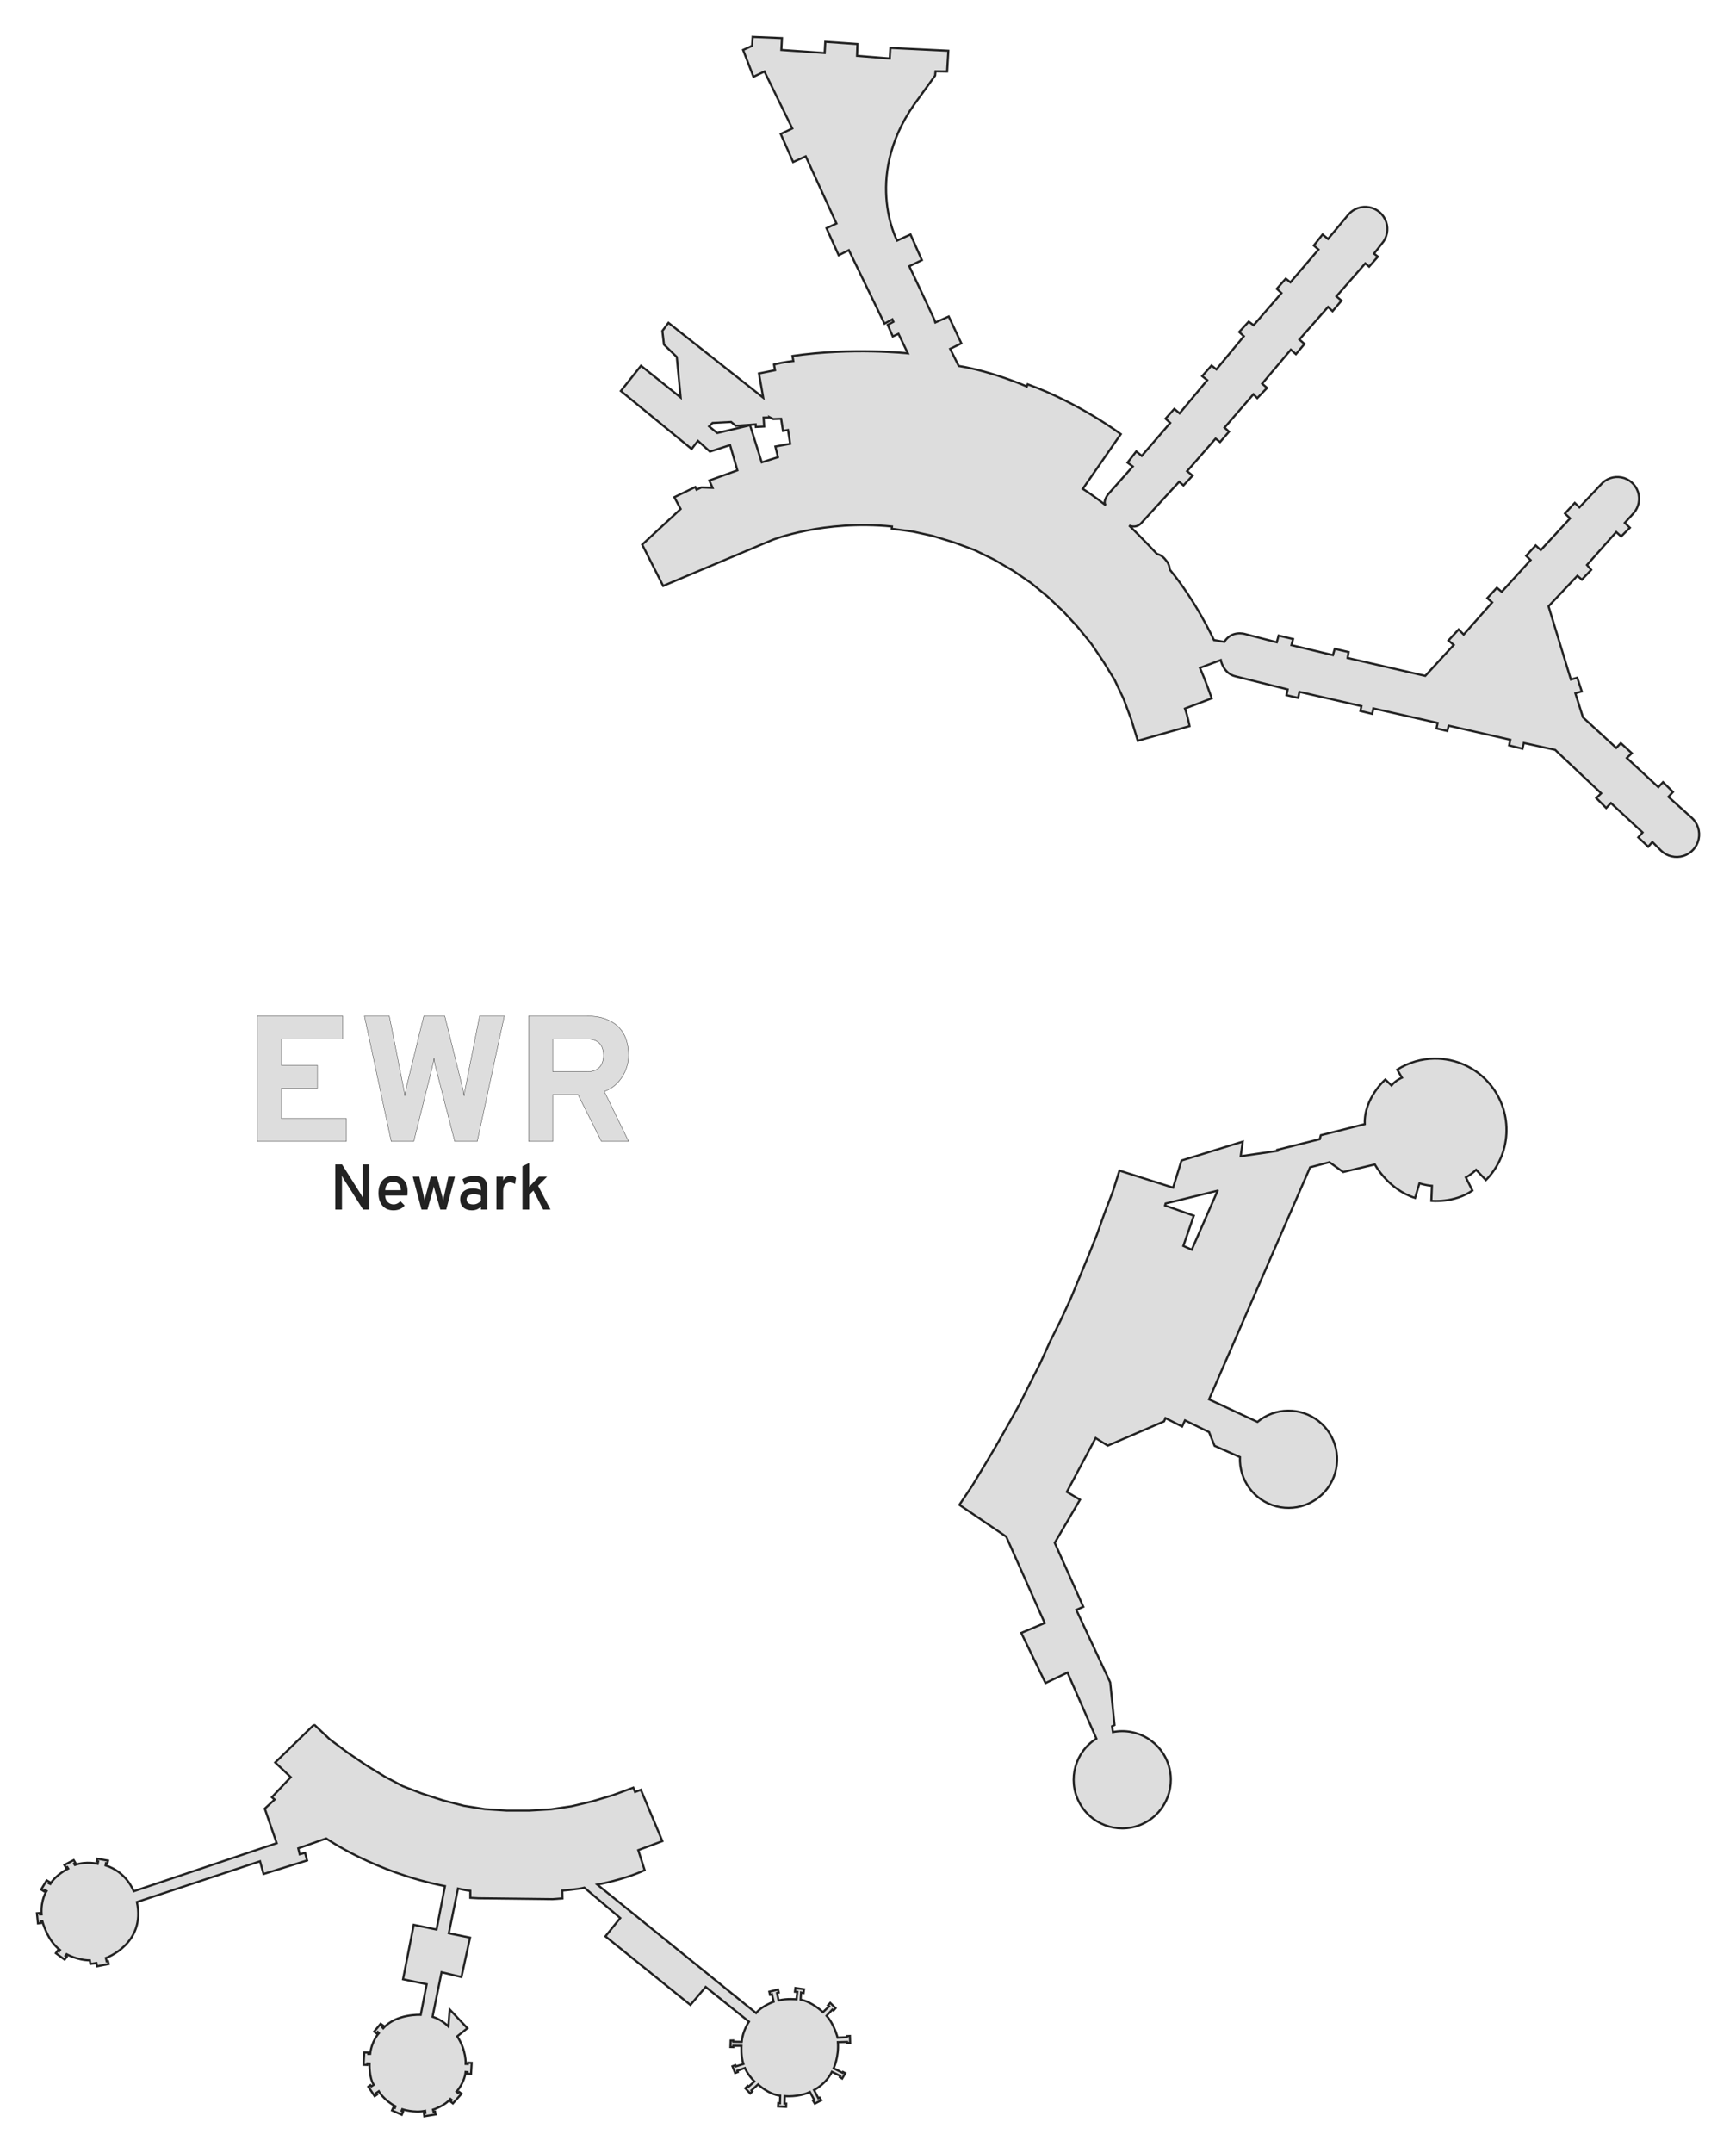 <?xml version="1.0" encoding="UTF-8" standalone="no"?>
<!-- Created with Inkscape (http://www.inkscape.org/) -->

<svg
   xmlns:dc="http://purl.org/dc/elements/1.1/"
   xmlns:cc="http://creativecommons.org/ns#"
   xmlns:rdf="http://www.w3.org/1999/02/22-rdf-syntax-ns#"
   xmlns:svg="http://www.w3.org/2000/svg"
   xmlns="http://www.w3.org/2000/svg"
   xmlns:sodipodi="http://sodipodi.sourceforge.net/DTD/sodipodi-0.dtd"
   xmlns:inkscape="http://www.inkscape.org/namespaces/inkscape"
   width="1213.151"
   height="1504.029"
   viewBox="0 0 1213.151 1504.029"
   id="svg2"
   version="1.1"
   inkscape:version="0.92.4 (5da689c313, 2019-01-14)"
   sodipodi:docname="EWR.svg"
   inkscape:export-filename="C:\Users\Paul Bogard\Dropbox\Documents\Websites\Flight Log\Images\Terminals\EWR.png"
   inkscape:export-xdpi="90"
   inkscape:export-ydpi="90">
  <defs
     id="defs4">
    <inkscape:perspective
       sodipodi:type="inkscape:persp3d"
       inkscape:vp_x="0 : 752.0143 : 1"
       inkscape:vp_y="0 : 1000 : 0"
       inkscape:vp_z="1213.151 : 752.0143 : 1"
       inkscape:persp3d-origin="606.5755 : 501.34287 : 1"
       id="perspective826" />
  </defs>
  <sodipodi:namedview
     id="base"
     pagecolor="#ffffff"
     bordercolor="#666666"
     borderopacity="1.0"
     inkscape:pageopacity="1"
     inkscape:pageshadow="2"
     inkscape:zoom="0.5"
     inkscape:cx="150.93115"
     inkscape:cy="712.84939"
     inkscape:document-units="px"
     inkscape:current-layer="layer3"
     showgrid="false"
     units="px"
     fit-margin-top="25"
     fit-margin-left="25"
     fit-margin-right="25"
     fit-margin-bottom="25"
     inkscape:window-width="1920"
     inkscape:window-height="1137"
     inkscape:window-x="1912"
     inkscape:window-y="-8"
     inkscape:window-maximized="1" />
  <g
     inkscape:groupmode="layer"
     id="layer2"
     inkscape:label="Terminal"
     transform="translate(-397.176,-475.503)">
    <path
       id="path4216"
       style="opacity:1;fill:#dddddd;fill-opacity:1;stroke:#222222;stroke-width:1.5;stroke-miterlimit:4;stroke-dasharray:none;stroke-opacity:1"
       d="m 923.155,501.283 -0.427,6.253 -6.253,2.842 7.249,18.763 7.674,-3.697 19.472,39.797 -8.101,3.838 8.67,19.614 8.813,-3.979 21.462,46.903 -6.965,3.269 8.529,18.904 7.106,-3.554 24.873,51.31 5.543,-2.985 0.711,1.705 -3.981,2.133 3.554,8.101 3.979,-1.848 6.539,13.645 c 0,0 -38.802,-4.263 -80.589,1.848 l 0.568,3.554 c 0,0 -6.397,0.567 -13.503,2.415 l 0.711,3.981 -11.228,2.274 2.984,16.913 -66.233,-52.304 -4.263,5.685 1.137,9.523 8.954,8.671 2.699,28.284 -27.715,-22.173 -14.07,17.626 49.461,40.507 4.406,-5.685 8.386,7.533 14.07,-4.549 5.118,17.624 -19.615,7.107 2.275,5.116 -7.819,-0.284 -3.411,1.564 -0.853,-1.848 -14.639,7.107 4.405,8.243 -26.862,24.873 14.64,28.854 76.324,-32.122 c 0,0 35.676,-14.214 83.574,-9.381 l -0.184,1.57 14.879,1.974 13.668,3.015 15.176,4.623 14.07,5.226 13.769,6.734 13.266,7.739 12.362,8.442 11.558,9.447 11.156,10.553 10.05,10.854 9.548,11.759 8.442,12.462 7.839,12.764 6.231,13.166 5.427,14.573 4.523,14.774 36.181,-10.251 c 0,0 -1.206,-6.633 -3.216,-12.261 l 18.693,-7.136 c 0,0 -3.719,-11.055 -8.241,-21.307 l 14.573,-5.427 c 0,0 1.708,9.347 10.251,11.357 l 36.482,9.146 -0.804,4.02 8.141,1.91 0.904,-4.221 43.317,9.95 -0.704,3.417 8.241,2.01 0.804,-3.819 44.925,10.151 -0.804,3.819 7.538,1.809 1.005,-3.719 43.015,9.849 -0.804,3.92 9.347,2.312 0.904,-4.02 21.91,4.824 32.161,30.352 -3.417,3.317 6.935,6.935 3.317,-3.417 22.11,20.503 -3.015,3.417 6.935,6.533 2.915,-3.317 6.297,6.27 c 4.138,3.847 10.025,5.174 15.413,3.474 5.388,-1.7 9.446,-6.166 10.627,-11.691 1.18,-5.526 -0.701,-11.259 -4.925,-15.013 l -16.201,-14.546 3.197,-3.411 -6.965,-6.823 -3.269,3.483 -22.03,-20.396 3.483,-3.34 -7.676,-7.035 -3.197,3.34 -23.238,-21.321 -5.33,-16.842 4.477,-1.28 -3.128,-9.593 -4.477,1.278 -15.634,-51.167 20.184,-21.321 3.127,2.701 6.537,-6.822 -2.984,-3.412 20.466,-23.024 3.411,3.127 6.112,-6.112 -3.554,-3.411 6.197,-6.801 c 3.603,-4.085 4.742,-9.788 2.982,-14.943 -1.759,-5.155 -6.147,-8.973 -11.497,-10.003 -5.349,-1.03 -10.84,0.885 -14.387,5.019 l -14.989,15.927 -3.269,-3.127 -6.822,7.39 3.552,3.412 -20.466,22.172 -3.554,-3.269 -6.68,7.249 3.127,2.985 -20.182,22.173 -3.411,-2.844 -6.68,7.249 3.411,2.985 -19.898,22.458 -3.554,-3.554 -7.106,7.674 3.695,3.128 -19.899,21.603 -54.293,-12.508 0.71,-4.121 -9.664,-2.275 -1.28,4.406 -28.995,-6.965 1.137,-4.263 -10.091,-2.417 -1.28,4.691 -22.456,-5.828 c 0,0 -9.097,-2.7 -14.213,5.543 l -7.249,-1.28 c 0,0 -12.224,-26.72 -30.843,-49.177 0,0 -0.142,-3.98 -2.842,-6.68 0,0 -2.416,-3.553 -6.112,-4.264 0,0 -11.086,-11.796 -19.472,-19.898 0,0 4.264,2.273 8.101,-1.28 l 26.864,-29.279 2.984,2.558 6.396,-6.822 -3.836,-3.128 19.898,-22.74 3.127,2.417 6.255,-7.249 -3.128,-2.844 20.184,-23.309 2.699,2.699 6.823,-7.106 -3.411,-2.985 20.039,-23.736 3.554,3.127 5.97,-7.106 -3.554,-3.127 20.041,-22.742 3.127,2.985 6.253,-7.392 -3.552,-2.984 20.182,-23.026 2.701,2.274 6.112,-6.965 -2.701,-2.131 5.435,-6.916 c 3.679,-4.171 4.841,-9.993 3.045,-15.256 -1.796,-5.263 -6.274,-9.161 -11.735,-10.212 -5.461,-1.051 -11.067,0.904 -14.689,5.124 l -14.177,17.026 -3.838,-3.127 -6.112,7.674 3.269,2.842 -19.615,22.883 -3.268,-2.558 -6.255,7.107 3.269,2.984 -19.472,22.458 -3.411,-2.558 -6.68,7.249 3.269,2.985 -19.188,23.167 -3.411,-2.701 -6.539,7.39 3.554,2.844 -19.33,23.167 -3.696,-3.128 -6.11,6.823 3.268,2.985 -19.898,23.024 -3.838,-3.127 -6.112,7.817 3.695,2.701 -17.056,19.188 c 0,0 -4.263,5.116 -1.847,7.959 0,0 -8.528,-6.822 -16.061,-11.512 l 26.578,-38.233 c 0,0 -28.426,-21.462 -65.096,-34.823 l -0.568,1.562 c 0,0 -23.452,-10.375 -47.615,-14.355 l -5.969,-11.939 7.817,-3.838 -8.813,-18.761 -9.238,4.122 c -0.142,-0.853 -18.335,-39.229 -18.335,-39.229 l 8.813,-4.263 -7.96,-17.908 -9.38,4.263 c 0,0 -25.158,-47.045 15.492,-99.918 l 11.087,-15.35 0.284,-2.985 8.101,0.141 0.853,-14.497 -40.507,-1.99 -0.427,7.392 -22.883,-1.848 0.284,-8.243 -22.456,-1.564 -0.427,7.817 -30.273,-2.133 0.426,-8.243 -20.466,-0.853 z m 12.156,265.815 2.211,1.106 5.528,-0.201 1.307,8.442 3.518,-0.603 1.508,9.648 -10.352,1.91 1.809,7.437 -11.357,3.618 -8.141,-25.93 -22.915,5.427 -5.729,-4.623 2.412,-2.412 12.965,-0.704 3.317,2.714 13.869,-1.005 0.101,1.809 5.829,-0.301 -0.402,-6.231 4.523,-0.101 z m 464.199,447.839 c -8.918,0.112 -17.892,2.619 -25.92,7.685 l 3.315,5.623 c 0,0 -4.308,1.724 -7.322,5.457 l -4.308,-4.165 c 0,0 -15.076,13.065 -14.358,31.156 l -30.724,7.753 -0.719,2.729 -29.719,7.465 0.143,0.718 -25.7,3.733 1.437,-10.193 -42.786,13.208 -5.887,18.953 -37.472,-11.917 -4.595,14.501 -5.887,15.363 -5.313,14.932 -6.173,15.363 -6.173,14.931 -6.318,15.22 -6.892,14.788 -7.323,14.645 -6.748,14.931 -7.465,14.645 -7.18,14.358 -8.04,14.358 -8.183,14.356 -8.183,13.785 -8.615,14.213 -8.758,13.065 32.734,22.253 26.85,60.301 -16.368,6.892 16.941,35.033 15.363,-7.323 20.203,46.129 c -14.855,9.333 -20.152,28.447 -12.22,44.095 7.931,15.649 26.479,22.677 42.789,16.214 16.31,-6.463 25.01,-24.287 20.071,-41.121 -4.94,-16.834 -21.892,-27.133 -39.108,-23.758 -0.147,-0.641 -0.578,-4.086 -0.578,-4.086 l 1.723,-0.862 -3.015,-29.72 -23.689,-50.682 4.881,-2.153 -19.956,-44.653 17.659,-30.151 -9.188,-5.455 20.101,-37.616 8.47,5.313 39.34,-16.943 1.005,-2.297 11.628,5.887 2.01,-4.307 16.798,8.183 3.877,9.62 17.751,7.856 c -0.728,16.032 9.87,30.384 25.407,34.407 15.537,4.022 31.767,-3.385 38.91,-17.756 7.143,-14.372 3.248,-31.782 -9.339,-41.738 -12.587,-9.957 -30.428,-9.739 -42.768,0.521 l -33.838,-15.738 70.639,-162.096 13.497,-3.588 9.618,6.891 22.111,-5.312 c 0,0 9.332,17.516 28.141,23.403 l 3.015,-10.193 c 0,0 4.45,1.436 8.758,1.723 l -0.43,10.48 c 0,0 15.937,1.724 28.715,-7.178 l -4.595,-9.19 c 0,0 3.447,-1.723 7.18,-5.313 l 6.828,7.195 c 17.807,-17.993 19.28,-46.482 3.425,-66.217 -9.909,-12.334 -24.615,-18.796 -39.479,-18.609 z m -151.421,92.235 -18.072,41.217 -5.887,-2.638 7.308,-21.118 -20.101,-7.106 0.405,-1.421 36.346,-8.934 z m -631.371,372.893 -27.208,26.498 10.862,10.253 -13.197,14.011 1.928,1.624 -6.886,6.349 8.328,24.121 -99.929,33.598 c 0,0 -4.737,-13.352 -19.669,-18.09 l 0.289,-1.509 0.914,0.203 0.507,-2.03 -7.41,-1.319 -0.407,1.726 0.914,0.203 -0.305,1.625 c 0,0 -7.919,-2.031 -15.939,0.812 l -0.559,-0.914 0.914,-0.559 -1.167,-1.929 -6.498,3.401 1.168,1.929 0.862,-0.405 0.609,1.014 c 0,0 -8.731,4.366 -12.487,10.761 l -1.066,-0.507 0.457,-0.914 -1.928,-1.117 -3.858,6.396 1.93,1.217 0.66,-0.912 1.167,0.71 c 0,0 -4.162,6.194 -3.452,16.346 l -1.124,0.036 -0.143,-0.975 -1.993,0.132 0.722,7.059 1.943,-0.223 -0.093,-1.132 1.223,-0.071 c 0,0 3.526,13.651 12.359,20.047 l -0.741,1.049 -0.934,-0.592 -1.269,1.776 6.137,4.465 1.498,-1.98 -0.901,-0.682 0.779,-1.091 c 0,0 7.553,4.215 16.239,4.287 l 0.432,2.513 4.163,-0.647 0.43,2.297 8.112,-1.58 -0.43,-1.938 -0.934,0.072 -0.573,-2.357 c 0,0 27.992,-9.855 21.698,-39.094 l 86.055,-28.47 2.44,8.902 30.438,-9.477 -1.435,-5.311 -3.733,1.005 -1.005,-4.165 19.526,-6.891 c 0,0 33.597,23.546 82.987,33.309 l -5.887,30.294 -15.938,-3.301 -7.465,38.046 16.511,3.445 -4.163,21.393 c 0,0 -17.086,-0.932 -26.203,9.405 l -0.718,-0.79 0.718,-1.077 -1.795,-1.292 -4.523,5.457 1.724,1.292 0.788,-1.005 0.79,0.788 c 0,0 -5.024,5.313 -6.101,14.502 l -1.329,0 0.036,-0.934 -2.8,-0.071 -0.539,8.65 2.585,0.072 0.071,-1.005 1.544,0.036 c 0,0 -0.501,9.691 2.944,14.86 l -1.716,1.113 -0.66,-0.864 -1.423,1.066 4.417,6.65 1.624,-1.117 -0.66,-1.016 1.928,-1.319 c 0,0 3.401,6.142 11.676,10.507 l -0.457,1.117 -1.014,-0.457 -0.966,2.183 6.803,3.046 0.914,-2.133 -1.066,-0.559 0.507,-1.167 c 0,0 8.172,2.741 15.989,1.117 l 0.204,1.471 -1.016,0.204 0.254,2.131 7.867,-1.269 -0.405,-2.03 -1.016,0.204 -0.405,-1.523 c 0,0 8.121,-2.538 12.131,-7.513 l 0.914,0.71 -0.812,1.066 1.676,1.371 6.04,-6.751 -1.624,-1.269 -0.864,0.71 -1.014,-0.914 c 0,0 5.532,-6.04 6.344,-13.756 l 1.27,0.102 -0.052,1.167 2.59,0.152 0.457,-7.765 -2.59,-0.102 -0.101,0.914 -1.523,-0.052 c 0,0 0.609,-9.339 -5.889,-19.289 l 7.107,-5.685 -12.387,-13.097 -0.914,11.878 c 0,0 -4.364,-4.671 -11.065,-6.803 l 6.294,-31.066 13.909,3.351 5.989,-27.513 -14.823,-3.046 6.396,-31.269 c 0,0 4.976,1.219 8.631,1.625 l 0,4.873 5.583,0.305 51.98,0.609 6.803,-0.509 -0.102,-5.482 c 0,0 10.863,-0.812 15.432,-2.03 l 25.075,21.219 -10.355,12.792 59.391,47.919 10.66,-12.589 30.254,24.264 c 0,0 -4.417,6.397 -5.077,14.113 l -5.887,-0.102 0,-0.864 -1.828,0.051 -0.152,4.518 2.03,0.05 0,-0.914 5.685,0.05 c 0,0 -0.507,7.362 1.371,12.692 l -5.38,1.674 -0.305,-0.862 -1.98,0.761 1.878,4.721 1.828,-0.659 -0.355,-0.914 5.33,-1.928 c 0,0 1.725,4.365 6.649,9.391 l -4.161,3.756 -0.559,-0.659 -1.624,1.674 3.4,3.604 1.473,-1.369 -0.609,-0.762 4.67,-4.213 c 0,0 6.904,6.902 15.432,7.918 l -0.162,5.29 -1.167,-0.102 -0.152,2.285 5.583,0.305 0.102,-2.235 -1.168,-0.05 0.162,-5.214 c 0,0 9.238,0.99 17.563,-2.867 l 3.046,5.532 -0.812,0.559 1.217,2.03 4.468,-2.335 -1.117,-1.878 -0.914,0.457 -2.995,-5.737 c 0,0 8.376,-4.162 12.487,-12.74 l 5.837,2.943 -0.305,0.813 1.625,0.964 2.183,-3.706 -1.573,-0.864 -0.305,0.609 -6.244,-3.197 c 0,0 3.755,-8.02 2.943,-18.274 l 6.548,-0.152 0.152,0.762 1.878,-0.05 -0.152,-4.874 -2.081,0.102 0,0.762 -6.548,0.305 c 0,0 -2.334,-9.341 -7.715,-15.28 l 4.061,-4.315 0.812,0.609 1.421,-1.624 -3.706,-3.656 -1.573,1.676 0.812,0.711 -4.364,4.111 c 0,0 -7.564,-7.309 -15.584,-8.781 l 0.305,-4.975 1.726,0.355 0.355,-2.64 -6.041,-0.862 -0.305,2.588 1.676,0.152 -0.609,5.179 c 0,0 -6.498,-0.763 -12.487,0.76 l -1.117,-5.178 1.219,-0.305 -0.507,-2.131 -6.091,1.522 0.507,2.132 1.319,-0.405 1.219,5.278 c 0,0 -8.324,2.945 -12.283,7.919 L 814.586,1791.842 c 0,0 18.376,-3.25 33.097,-10.052 l -4.466,-14.009 16.853,-6.295 -15.027,-35.837 -4.061,1.523 -1.217,-3.046 -14.011,5.177 -14.518,4.366 -14.518,3.452 -14.416,2.133 -15.534,0.914 -15.228,0 -15.532,-1.016 -14.62,-2.335 -14.518,-3.756 -14.72,-4.771 -13.503,-5.178 -12.791,-6.803 -12.792,-7.817 -13.097,-8.934 -12.285,-9.138 -10.964,-10.355 z"
       inkscape:connector-curvature="0" />
  </g>
  <g
     inkscape:groupmode="layer"
     id="layer3"
     inkscape:label="Label">
    <g
       id="g4248"
       transform="translate(104,120)">
      <g
         style="font-style:normal;font-variant:normal;font-weight:bold;font-stretch:normal;font-size:125px;line-height:110%;font-family:Overpass;-inkscape-font-specification:'Overpass, Bold';text-align:center;letter-spacing:0px;word-spacing:0px;writing-mode:lr-tb;text-anchor:middle;fill:#dddddd;fill-opacity:1;stroke:#222222;stroke-width:0.25;stroke-linecap:butt;stroke-linejoin:miter;stroke-miterlimit:4;stroke-dasharray:none;stroke-opacity:1"
         id="text4240">
        <path
           d="m 75.704,677.217 0,-87.524 59.753,0 0,16.052 -42.847,0 0,18.372 25.208,0 0,15.991 -25.208,0 0,21.118 45.471,0 0,15.991 -62.378,0 z"
           style=""
           id="path4255" />
        <path
           d="m 248.434,589.693 -18.921,87.524 -15.747,0 -13.245,-51.514 q -0.549,-2.075 -0.793,-3.662 -0.244,-1.648 -0.427,-2.93 -0.183,1.282 -0.488,2.93 -0.305,1.587 -0.793,3.54 l -12.878,51.636 -15.747,0 -18.738,-87.524 17.395,0 9.766,49.255 q 0.488,2.258 0.671,3.723 0.244,1.465 0.427,2.808 0.183,-1.343 0.427,-2.808 0.244,-1.526 0.793,-3.845 l 12.024,-49.133 14.648,0 12.207,49.133 q 0.61,2.319 0.855,3.845 0.244,1.465 0.427,2.808 0.183,-1.343 0.366,-2.808 0.244,-1.465 0.732,-3.723 l 9.766,-49.255 17.273,0 z"
           style=""
           id="path4257" />
        <path
           d="m 265.401,677.217 0,-87.524 40.649,0 q 8.301,0 13.855,2.319 5.615,2.258 9.033,6.042 3.418,3.784 4.883,8.728 1.465,4.944 1.465,10.315 0,3.723 -1.099,7.568 -1.038,3.784 -3.174,7.202 -2.136,3.418 -5.31,6.226 -3.174,2.747 -7.385,4.272 l 16.968,34.851 -18.982,0 -16.357,-32.654 -17.639,0 0,32.654 -16.907,0 z m 40.894,-48.645 q 3.235,0 5.432,-0.916 2.197,-0.977 3.54,-2.563 1.343,-1.587 1.892,-3.662 0.61,-2.075 0.61,-4.333 0,-2.075 -0.549,-4.089 -0.488,-2.075 -1.77,-3.662 -1.282,-1.648 -3.54,-2.625 -2.197,-0.977 -5.615,-0.977 l -23.987,0 0,22.827 23.987,0 z"
           style=""
           id="path4259" />
      </g>
      <g
         style="font-style:normal;font-variant:normal;font-weight:normal;font-stretch:normal;font-size:45px;line-height:110%;font-family:Overpass;-inkscape-font-specification:'Overpass, Normal';text-align:center;letter-spacing:0px;word-spacing:0px;writing-mode:lr-tb;text-anchor:middle;fill:#222222;fill-opacity:1;stroke:none;stroke-width:1px;stroke-linecap:butt;stroke-linejoin:miter;stroke-opacity:1"
         id="text4244">
        <path
           d="m 149.751,724.84 -13.623,-21.379 -1.274,-2.329 0.132,2.329 0,21.379 -4.68,0 0,-31.509 4.724,0 13.293,21.028 1.296,2.417 -0.132,-2.373 0,-21.072 4.68,0 0,31.509 -4.417,0 z"
           style=""
           id="path4262" />
        <path
           d="m 170.954,725.389 q -2.395,0 -4.329,-0.813 -1.934,-0.835 -3.296,-2.373 -1.362,-1.56 -2.109,-3.801 -0.725,-2.241 -0.725,-5.076 0,-2.834 0.747,-5.054 0.747,-2.241 2.109,-3.779 1.384,-1.56 3.296,-2.373 1.934,-0.813 4.307,-0.813 2.043,0 3.823,0.659 1.802,0.637 3.142,1.978 1.362,1.318 2.131,3.34 0.791,2.021 0.791,4.768 0,0.747 -0.044,1.582 -0.022,0.835 -0.132,1.45 l -15.491,0 q 0.022,1.428 0.505,2.571 0.505,1.121 1.318,1.934 0.813,0.791 1.846,1.23 1.033,0.417 2.153,0.417 1.428,0 2.637,-0.593 1.23,-0.593 2.131,-1.736 l 3.054,3.142 q -1.252,1.494 -3.208,2.417 -1.956,0.923 -4.658,0.923 z m 0,-19.951 q -1.099,0 -2.109,0.33 -1.011,0.308 -1.802,1.011 -0.769,0.681 -1.274,1.802 -0.505,1.121 -0.593,2.725 l 10.986,0 q -0.044,-1.604 -0.505,-2.725 -0.461,-1.121 -1.208,-1.802 -0.747,-0.703 -1.67,-1.011 -0.901,-0.33 -1.824,-0.33 z"
           style=""
           id="path4264" />
        <path
           d="m 207.846,724.84 -4.153,0 -3.823,-13.359 q -0.11,-0.396 -0.242,-0.813 -0.11,-0.417 -0.22,-0.791 -0.088,-0.396 -0.176,-0.725 -0.066,-0.33 -0.088,-0.549 -0.044,0.22 -0.11,0.571 -0.044,0.33 -0.132,0.725 -0.088,0.396 -0.198,0.813 -0.11,0.417 -0.22,0.813 l -3.779,13.315 -4.153,0 -6.108,-23.005 4.592,0 3.23,14.326 q 0.176,0.747 0.264,1.318 0.11,0.549 0.198,1.011 0.066,-0.461 0.176,-1.055 0.132,-0.593 0.308,-1.274 l 3.823,-14.326 4.329,0 3.823,14.326 q 0.176,0.681 0.286,1.274 0.132,0.593 0.198,1.055 0.066,-0.461 0.176,-1.011 0.11,-0.571 0.286,-1.318 l 3.23,-14.326 4.592,0 -6.108,23.005 z"
           style=""
           id="path4266" />
        <path
           d="m 236.565,724.84 -4.482,0 0,-1.978 q -0.439,0.461 -1.055,0.923 -0.615,0.439 -1.406,0.813 -0.769,0.352 -1.736,0.571 -0.967,0.22 -2.109,0.22 -1.758,0 -3.252,-0.483 -1.494,-0.483 -2.593,-1.45 -1.099,-0.989 -1.736,-2.417 -0.615,-1.45 -0.615,-3.362 0,-1.978 0.747,-3.406 0.747,-1.45 1.978,-2.373 1.23,-0.945 2.812,-1.384 1.604,-0.439 3.296,-0.439 1.582,0 3.032,0.352 1.472,0.33 2.637,1.011 l 0,-1.274 q 0,-1.296 -0.308,-2.197 -0.286,-0.901 -0.901,-1.45 -0.593,-0.571 -1.516,-0.813 -0.923,-0.264 -2.197,-0.264 -2.153,0 -3.735,0.571 -1.56,0.571 -2.834,1.516 l -1.384,-3.845 q 0.703,-0.483 1.604,-0.901 0.901,-0.439 1.978,-0.769 1.077,-0.33 2.329,-0.505 1.252,-0.198 2.681,-0.198 0.967,0 2,0.11 1.033,0.11 2,0.439 0.989,0.308 1.846,0.901 0.879,0.593 1.516,1.56 0.659,0.945 1.033,2.329 0.374,1.384 0.374,3.296 l 0,14.897 z m -9.932,-3.604 q 1.78,0 3.142,-0.725 1.384,-0.725 2.307,-1.736 l 0,-3.516 q -0.967,-0.505 -2.263,-0.813 -1.296,-0.308 -2.659,-0.308 -1.055,0 -1.978,0.198 -0.923,0.198 -1.626,0.637 -0.681,0.417 -1.077,1.099 -0.396,0.659 -0.396,1.604 0,1.648 1.143,2.615 1.165,0.945 3.406,0.945 z"
           style=""
           id="path4268" />
        <path
           d="m 242.937,724.84 0,-23.005 4.68,0 0,2.791 q 0.813,-1.758 2.109,-2.527 1.296,-0.791 3.01,-0.791 2.285,0 3.867,1.384 l -0.681,4.329 q -0.637,-0.439 -1.516,-0.769 -0.857,-0.352 -2.109,-0.352 -0.791,0 -1.626,0.286 -0.813,0.264 -1.494,0.967 -0.681,0.681 -1.121,1.846 -0.439,1.143 -0.439,2.922 l 0,12.92 -4.68,0 z"
           style=""
           id="path4270" />
        <path
           d="m 261.13,724.84 0,-30.278 4.68,-2.219 0,16.611 6.79,-7.119 5.757,0 -6.306,6.394 8.635,16.611 -5.12,0 -6.79,-13.228 -2.966,2.966 0,10.261 -4.68,0 z"
           style=""
           id="path4272" />
      </g>
    </g>
  </g>
</svg>
